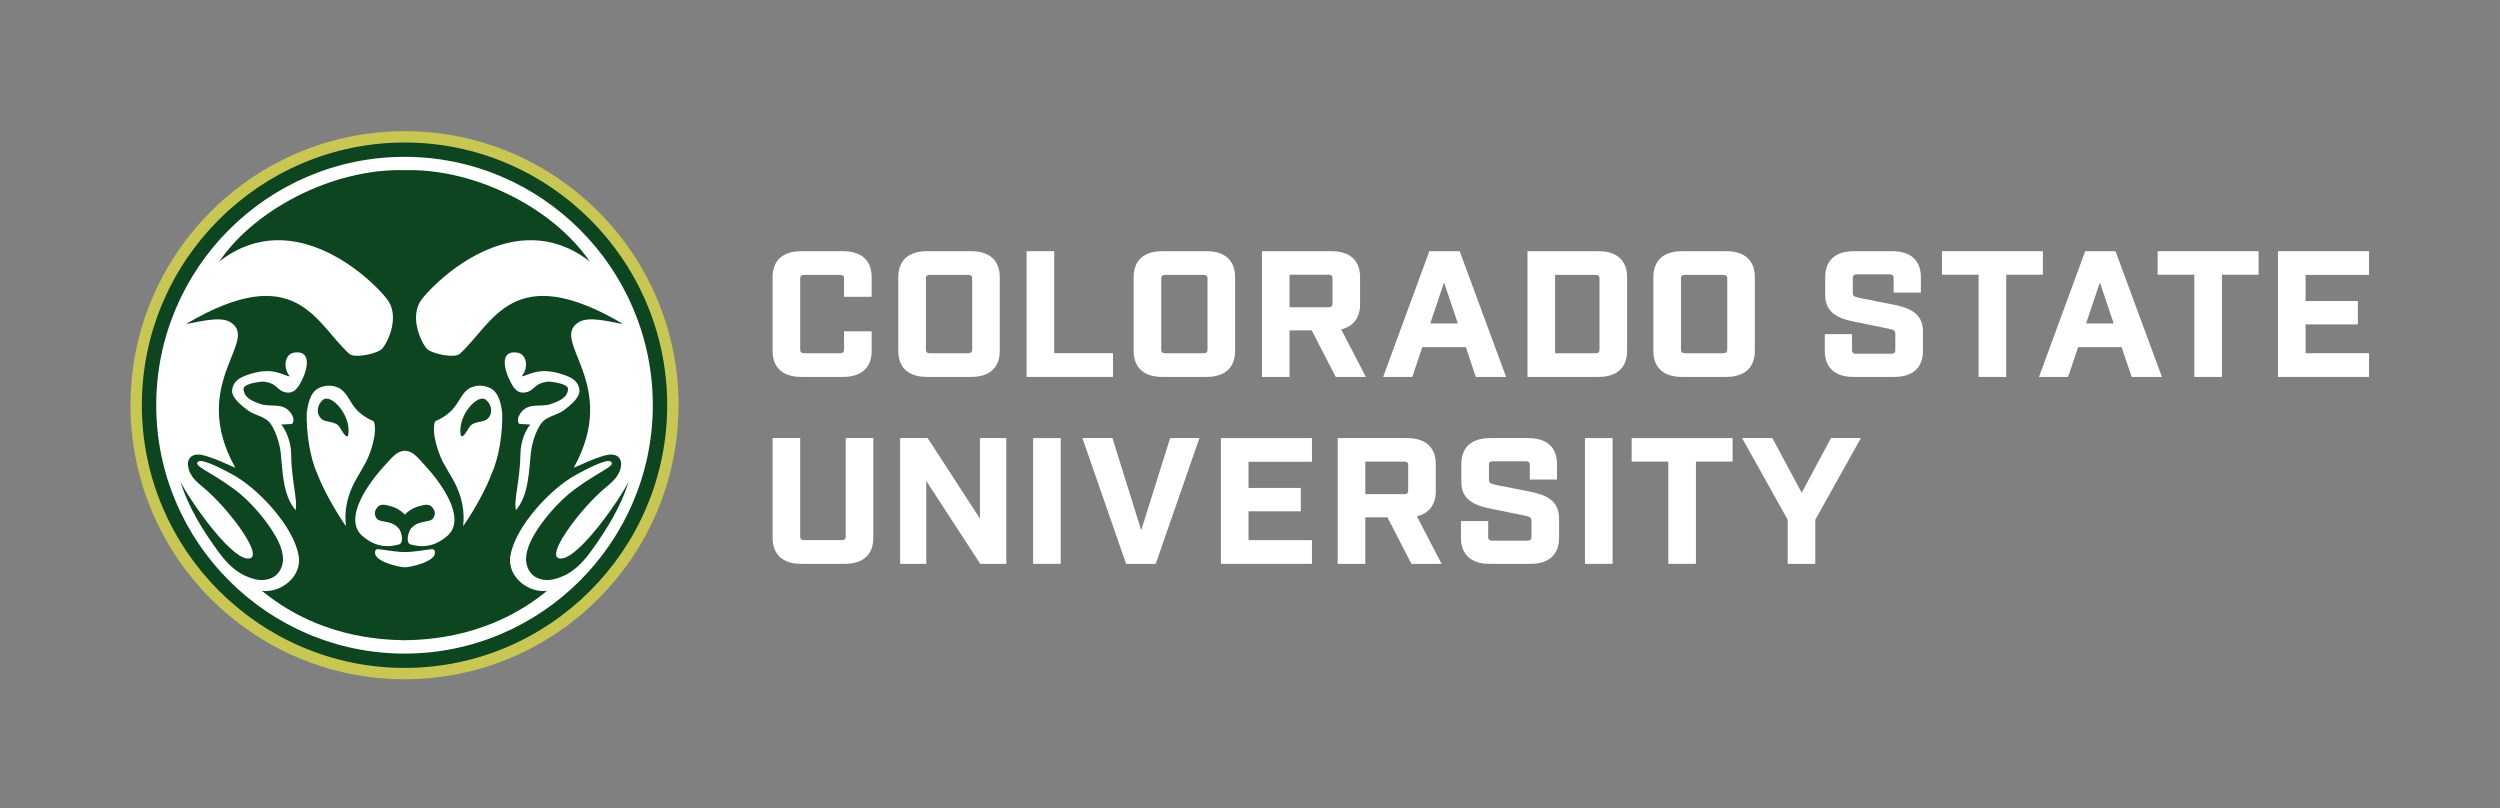 <?xml version="1.0" encoding="UTF-8" standalone="no"?>
<!-- Created with Inkscape (http://www.inkscape.org/) -->

<svg
   xmlns:dc="http://purl.org/dc/elements/1.1/"
   xmlns:cc="http://creativecommons.org/ns#"
   xmlns:rdf="http://www.w3.org/1999/02/22-rdf-syntax-ns#"
   xmlns:svg="http://www.w3.org/2000/svg"
   xmlns="http://www.w3.org/2000/svg"
   xmlns:sodipodi="http://sodipodi.sourceforge.net/DTD/sodipodi-0.dtd"
   xmlns:inkscape="http://www.inkscape.org/namespaces/inkscape"
   version="1.1"
   id="svg2"
   xml:space="preserve"
   width="150.227"
   height="48.56"
   viewBox="0 0 150.227 48.56"
   sodipodi:docname="CSU-Signature-Stacked-357-617-rev.svg"
   inkscape:version="0.92.4 5da689c313, 2019-01-14"><rect x="0" y="0" width="150.227" height="48.56" fill="#808080" stroke="none"/><defs
     id="defs6" /><sodipodi:namedview
     pagecolor="#ffffff"
     bordercolor="#666666"
     borderopacity="1"
     objecttolerance="10"
     gridtolerance="10"
     guidetolerance="10"
     inkscape:pageopacity="0"
     inkscape:pageshadow="2"
     inkscape:window-width="1912"
     inkscape:window-height="2088"
     id="namedview4"
     showgrid="false"
     inkscape:zoom="4.6529688"
     inkscape:cx="75.543168"
     inkscape:cy="24.280001"
     inkscape:window-x="1920"
     inkscape:window-y="30"
     inkscape:window-maximized="0"
     inkscape:current-layer="g10" /><g
     id="g10"
     inkscape:groupmode="layer"
     inkscape:label="ink_ext_XXXXXX"
     transform="matrix(1.333,0,0,-1.333,0,48.56)"><g
       id="g12"
       transform="scale(0.1)"><path
         d="m 182.398,295.48 c -62.8,0 -113.89,-51.054 -113.89,-113.812 0,-62.809 51.09,-113.902 113.89,-113.902 62.754,0 113.809,51.093 113.809,113.902 0,62.758 -51.055,113.812 -113.809,113.812 z m 0,-232.187 c -65.261,0 -118.359,53.105 -118.359,118.375 0,65.219 53.098,118.281 118.359,118.281 65.219,0 118.278,-53.062 118.278,-118.281 0,-65.27 -53.059,-118.375 -118.278,-118.375"
         style="fill:#c8c754;fill-opacity:1;fill-rule:nonzero;stroke:none"
         id="path14"
         inkscape:connector-curvature="0" /><path
         d="m 182.398,295.48 c -62.8,0 -113.89,-51.054 -113.89,-113.812 0,-62.809 51.09,-113.902 113.89,-113.902 62.754,0 113.809,51.093 113.809,113.902 0,62.758 -51.055,113.812 -113.809,113.812 z m 0,-232.187 c -65.261,0 -118.359,53.105 -118.359,118.375 0,65.219 53.098,118.281 118.359,118.281 65.219,0 118.278,-53.062 118.278,-118.281 0,-65.27 -53.059,-118.375 -118.278,-118.375 z"
         style="fill:none;stroke:#c8c754;stroke-width:10.417;stroke-linecap:butt;stroke-linejoin:miter;stroke-miterlimit:10;stroke-dasharray:none;stroke-opacity:1"
         id="path16"
         inkscape:connector-curvature="0" /><path
         d="m 182.398,297.719 c -63.949,0 -116.129,-52.117 -116.129,-116.051 0,-63.949 52.179,-116.141 116.129,-116.141 63.946,0 116.047,52.192 116.047,116.141 0,63.934 -52.101,116.051 -116.047,116.051"
         style="fill:#0d4520;fill-opacity:1;fill-rule:nonzero;stroke:none"
         id="path18"
         inkscape:connector-curvature="0" /><path
         d="m 182.398,297.719 c -63.949,0 -116.129,-52.117 -116.129,-116.051 0,-63.949 52.179,-116.141 116.129,-116.141 63.946,0 116.047,52.192 116.047,116.141 0,63.934 -52.101,116.051 -116.047,116.051 z"
         style="fill:none;stroke:#0d4520;stroke-width:4.65;stroke-linecap:butt;stroke-linejoin:miter;stroke-miterlimit:10;stroke-dasharray:none;stroke-opacity:1"
         id="path20"
         inkscape:connector-curvature="0" /><path
         d="m 219.102,174.988 c -1.84,-1.121 -5.922,-0.562 -7.598,-3.371 -2.234,-3.676 -2.723,-4.226 -3.68,-3.91 -2.16,8.637 7.598,19.688 11.364,16.238 2.953,-2.629 3.039,-6.953 -0.086,-8.957 z m 2.242,14.164 c -2.242,1.203 -5.278,1.77 -7.996,0.797 -4.078,-1.121 -5.368,-4.875 -7.782,-8.234 -2.304,-3.52 -6.152,-6.004 -9.355,-7.289 -2.008,-4.633 1.449,-15.61 4.727,-20.645 1.835,-3.765 9.433,-12.886 7.843,-26.726 5.996,8.718 10.793,18 12.797,23.605 3.527,7.52 5.125,19.449 4.805,27.535 -0.481,3.922 -1.438,8.875 -5.039,10.957 z m -68.192,-17.535 c -1.601,2.809 -5.683,2.25 -7.605,3.371 -3.109,2.004 -2.957,6.328 -0.078,8.957 3.769,3.45 13.535,-7.601 11.375,-16.238 -0.965,-0.316 -1.442,0.234 -3.692,3.91 z m 10.571,-17.836 c 3.281,5.035 6.726,16.012 4.726,20.645 -3.203,1.285 -7.047,3.769 -9.375,7.289 -2.32,3.359 -3.672,7.113 -7.754,8.234 -2.718,0.973 -5.773,0.406 -8.007,-0.797 -3.598,-2.082 -4.473,-7.035 -5.04,-10.957 -0.234,-8.086 1.274,-20.015 4.793,-27.535 2.086,-5.605 6.887,-14.887 12.883,-23.605 -1.676,13.84 6.004,22.961 7.774,26.726 z m -31.211,51.543 c -4.25,-0.719 -5.043,-6.972 -1.852,-10.726 -2.949,0.32 -7.351,4.402 -17.758,1.129 -3.597,-1.129 -7.687,-2.571 -8.25,-7.207 -0.398,-3.446 4.246,-7.125 7.203,-9.293 3.047,-2.309 7.848,-2.477 10.329,-6.243 2.082,-3.191 3.761,-8.074 4.328,-12.48 0.957,-8.488 0.801,-19.129 6.722,-26.18 1.114,4.168 -1.929,13.531 -1.996,25.614 -0.097,4.484 -1.773,9.609 -4.406,12.98 4.879,0.391 4.957,-0.25 5.356,1.273 0.472,1.52 -0.477,3.2 -1.602,4.555 -3.52,4.082 -8.559,1.926 -13.051,3.371 -2.953,1.035 -7.508,2.555 -7.754,6.711 -0.156,2.805 8.649,3.449 8.649,3.449 7.035,-0.554 6.23,-4.558 11.113,-4.957 4.004,-0.328 5.687,3.91 6.973,6.477 1.922,4.082 4.156,12.808 -4.004,11.527 z M 261.195,188.52 c -0.558,4.636 -4.636,6.078 -8.234,7.207 -10.41,3.273 -14.809,-0.809 -17.848,-1.129 3.278,3.754 2.477,10.007 -1.836,10.726 -8.089,1.281 -5.855,-7.445 -3.925,-11.527 1.281,-2.567 2.875,-6.805 6.878,-6.477 4.883,0.399 4.153,4.403 11.208,4.957 0,0 8.8,-0.644 8.648,-3.449 -0.324,-4.156 -4.895,-5.676 -7.848,-6.711 -4.402,-1.445 -9.453,0.711 -13.05,-3.371 -1.11,-1.355 -2.004,-3.035 -1.61,-4.555 0.406,-1.523 0.578,-0.882 5.449,-1.273 -2.722,-3.371 -4.32,-8.496 -4.398,-12.98 -0.149,-12.083 -3.203,-21.446 -2,-25.614 5.848,7.051 5.762,17.692 6.726,26.18 0.559,4.406 2.157,9.289 4.325,12.48 2.476,3.766 7.207,3.934 10.316,6.243 2.965,2.168 7.598,5.847 7.199,9.293 z m -78.586,-27.469 v 0.012 c -0.031,0 -0.054,-0.004 -0.082,-0.004 l -0.074,0.004 v -0.012 c -3.824,-0.086 -5.894,-3.317 -9.445,-7.035 -6.16,-6.719 -18.813,-23.442 -9.606,-31.371 4.078,-3.524 9.45,-5.918 16.809,-3.676 1.84,1.273 0.797,5.039 -0.156,6.726 -3.446,4.477 -8.809,2.711 -10.328,4.953 -1.45,2.157 -0.485,3.852 0.394,4.957 1.281,1.598 3.363,1.204 5.125,0.723 3.125,-0.707 5.246,-2.015 7.207,-3.93 v -0.144 c 0.027,0.027 0.055,0.043 0.074,0.066 0.028,-0.023 0.051,-0.039 0.082,-0.066 v 0.148 c 1.883,1.914 4.086,3.227 7.204,3.926 1.683,0.481 3.839,0.875 5.046,-0.723 0.957,-1.105 1.836,-2.8 0.403,-4.957 -1.524,-2.242 -6.805,-0.476 -10.25,-4.953 -0.953,-1.687 -2.086,-5.453 -0.25,-6.726 7.453,-2.242 12.734,0.152 16.812,3.676 9.285,7.929 -3.359,24.652 -9.605,31.371 -3.465,3.714 -5.621,6.949 -9.36,7.035 z m 12.086,-44.324 c -4.07,-0.407 -8.527,-1.356 -12.121,-1.286 -3.597,-0.07 -8.062,0.879 -12.125,1.286 -0.652,0.074 -1.129,-0.407 -1.129,-0.407 -2.367,-5.058 11.25,-7.855 13.211,-7.761 1.965,-0.094 15.653,2.703 13.285,7.761 0,0 -0.484,0.481 -1.121,0.407 z m 57.91,-12.622 c -3.394,-1.359 -6.96,-1.925 -10.429,-0.32 -2.742,1.195 -4.446,3.922 -4.938,6.969 -0.629,4.476 1.871,9.762 4.043,13.285 3,5.031 9.871,13.84 17.789,19.68 11.239,8.328 19.075,10.648 16.168,12.566 -2.023,1.363 -12.683,-4.484 -14.789,-5.605 -11.965,-6.16 -28.465,-24.004 -30.402,-37.215 C 228.516,103.063 240.48,95.629 248.641,98.426 222.113,75.828 192.707,74.977 182.438,74.738 v -0.004 l -0.04,0.004 -0.031,-0.004 -0.015,0.004 c -10.325,0.238 -39.825,1.09 -66.278,23.688 8.168,-2.797 20.129,4.637 18.594,15.039 -1.941,13.211 -18.512,31.055 -30.391,37.215 -2.097,1.121 -12.777,6.968 -14.796,5.605 -2.906,-1.918 4.926,-4.238 16.172,-12.566 7.922,-5.84 14.715,-14.649 17.7,-19.68 2.265,-3.523 4.769,-8.809 4.125,-13.285 -0.493,-3.047 -2.262,-5.774 -4.938,-6.969 -3.476,-1.605 -7.023,-1.039 -10.504,0.32 -5.332,1.926 -9.617,6.083 -13.336,11.125 -7.027,9.528 -13.898,20.489 -17.383,32.09 2.988,-6.644 21.907,-34.414 30.317,-34.812 8.64,-0.481 -8.41,22.566 -20.133,32.168 -2.828,2.324 -6.062,5.047 -6.699,9.375 -0.496,3.125 1.125,5.199 4.199,5.355 4.691,0.164 16.895,-6.156 17.051,-5.922 -21.172,38.012 11.234,57.219 -2.18,65.547 -4.695,2.969 -14.621,0 -20.047,-0.801 49.883,29.458 58.598,0.079 73.637,-13.437 2.344,-2.168 12.93,0 14.953,2.477 2.672,3.203 7.996,14.73 1.938,22.332 -8.719,11.039 -44.942,43.617 -77.918,14.804 15.996,25.91 53.339,45.016 86.004,44.102 32.671,0.914 69.765,-18.192 85.847,-44.102 -33.07,28.813 -69.191,-3.765 -78.008,-14.804 -5.972,-7.602 -0.718,-19.129 1.946,-22.332 2.097,-2.477 12.683,-4.645 15.031,-2.477 15.035,13.516 23.769,42.895 73.637,13.437 -5.411,0.801 -15.438,3.77 -20.036,0.801 -13.433,-8.328 18.903,-27.535 -2.191,-65.547 0.164,-0.234 12.371,6.086 17.055,5.922 3.07,-0.156 4.691,-2.23 4.203,-5.355 -0.645,-4.328 -3.957,-7.051 -6.707,-9.375 -11.727,-9.602 -28.774,-32.649 -20.211,-32.168 8.484,0.398 27.406,28.168 30.394,34.812 -3.476,-11.601 -10.418,-22.562 -17.382,-32.09 -3.719,-5.042 -7.993,-9.199 -13.411,-11.125 z m -70.21,189.485 c -61.704,0 -111.965,-50.27 -111.965,-111.969 0,-61.625 50.261,-111.965 111.965,-111.965 61.621,0 111.886,50.34 111.886,111.965 0,61.699 -50.265,111.969 -111.886,111.969"
         style="fill:#ffffff;fill-opacity:1;fill-rule:nonzero;stroke:none"
         id="path22"
         inkscape:connector-curvature="0" /><path
         d="M 248.633,98.426 C 222.113,75.828 192.699,74.977 182.438,74.738 v -0.004 l -0.04,0.004 -0.031,-0.004 -0.015,0.004 c -10.325,0.238 -39.825,1.09 -66.278,23.688"
         style="fill:none;stroke:#ffffff;stroke-width:1.86;stroke-linecap:butt;stroke-linejoin:miter;stroke-miterlimit:10;stroke-dasharray:none;stroke-opacity:1"
         id="path24"
         inkscape:connector-curvature="0" /><path
         d="m 96.434,244.406 c 15.996,25.91 53.332,45.016 86.004,44.102 32.671,0.914 69.765,-18.192 85.843,-44.102"
         style="fill:none;stroke:#ffffff;stroke-width:1.86;stroke-linecap:butt;stroke-linejoin:miter;stroke-miterlimit:10;stroke-dasharray:none;stroke-opacity:1"
         id="path26"
         inkscape:connector-curvature="0" /><path
         d="M 361.211,194.379 H 380 c 8.34,0 12.938,4.168 12.938,11.742 v 8.809 h -12.45 v -8.274 c 0,-0.769 -0.156,-1.601 -1.996,-1.601 h -15.855 c -1.672,0 -1.907,0.773 -1.907,1.601 v 32.129 c 0,0.832 0.235,1.594 1.907,1.594 h 15.855 c 1.84,0 1.996,-0.82 1.996,-1.594 V 230.5 h 12.45 v 8.813 c 0,7.574 -4.598,11.746 -12.938,11.746 h -18.789 c -8.34,0 -12.93,-4.172 -12.93,-11.746 v -33.192 c 0,-7.574 4.59,-11.742 12.93,-11.742"
         style="fill:#ffffff;fill-opacity:1;fill-rule:nonzero;stroke:none"
         id="path28"
         inkscape:connector-curvature="0" /><path
         d="m 417.395,206.656 v 32.129 c 0,0.832 0.234,1.594 1.91,1.594 h 16.941 c 1.84,0 1.996,-0.82 1.996,-1.594 v -32.129 c 0,-0.769 -0.156,-1.601 -1.996,-1.601 h -16.941 c -1.676,0 -1.91,0.773 -1.91,1.601 z m 0.484,-12.277 h 19.875 c 8.34,0 12.937,4.168 12.937,11.742 v 33.192 c 0,7.574 -4.597,11.746 -12.937,11.746 h -19.875 c -8.344,0 -12.938,-4.172 -12.938,-11.746 v -33.192 c 0,-7.574 4.594,-11.742 12.938,-11.742"
         style="fill:#ffffff;fill-opacity:1;fill-rule:nonzero;stroke:none"
         id="path30"
         inkscape:connector-curvature="0" /><path
         d="m 501.734,205.055 h -26.507 v 46.004 h -12.442 v -56.68 h 38.949 v 10.676"
         style="fill:#ffffff;fill-opacity:1;fill-rule:nonzero;stroke:none"
         id="path32"
         inkscape:connector-curvature="0" /><path
         d="m 544.336,238.785 v -32.129 c 0,-0.769 -0.148,-1.601 -1.992,-1.601 h -16.942 c -1.679,0 -1.914,0.773 -1.914,1.601 v 32.129 c 0,0.832 0.235,1.594 1.914,1.594 h 16.942 c 1.844,0 1.992,-0.82 1.992,-1.594 z m 12.453,-32.664 v 33.192 c 0,7.574 -4.594,11.746 -12.934,11.746 h -19.878 c -8.34,0 -12.938,-4.172 -12.938,-11.746 v -33.192 c 0,-7.574 4.598,-11.742 12.938,-11.742 h 19.878 c 8.34,0 12.934,4.168 12.934,11.742"
         style="fill:#ffffff;fill-opacity:1;fill-rule:nonzero;stroke:none"
         id="path34"
         inkscape:connector-curvature="0" /><path
         d="m 581.324,240.457 h 17.434 c 1.68,0 1.914,-0.773 1.914,-1.602 v -11.464 c 0,-0.832 -0.234,-1.602 -1.914,-1.602 h -17.434 z m 23.258,-24.644 c 5.523,1.332 8.535,5.289 8.535,11.273 v 12.227 c 0,7.574 -4.594,11.746 -12.933,11.746 h -31.305 v -56.68 h 12.445 v 20.965 h 9.996 l 10.821,-20.965 h 13.593 l -11.152,21.434"
         style="fill:#ffffff;fill-opacity:1;fill-rule:nonzero;stroke:none"
         id="path36"
         inkscape:connector-curvature="0" /><path
         d="m 644.746,218.473 6.227,18.465 6.226,-18.465 z m -3.574,-10.672 h 19.601 l 4.528,-13.422 h 13.637 l -20.93,56.68 h -13.656 l -20.836,-56.68 h 13.132 l 4.524,13.422"
         style="fill:#ffffff;fill-opacity:1;fill-rule:nonzero;stroke:none"
         id="path38"
         inkscape:connector-curvature="0" /><path
         d="m 701.027,240.379 h 18.102 c 1.68,0 1.914,-0.762 1.914,-1.594 v -32.129 c 0,-0.828 -0.234,-1.601 -1.914,-1.601 h -18.102 z m 19.532,10.68 h -31.981 v -56.68 h 31.981 c 8.336,0 12.929,4.168 12.929,11.742 v 33.192 c 0,7.574 -4.593,11.746 -12.929,11.746"
         style="fill:#ffffff;fill-opacity:1;fill-rule:nonzero;stroke:none"
         id="path40"
         inkscape:connector-curvature="0" /><path
         d="m 757.777,206.656 v 32.129 c 0,0.832 0.239,1.594 1.911,1.594 h 16.945 c 1.844,0 2,-0.82 2,-1.594 v -32.129 c 0,-0.828 -0.242,-1.601 -2,-1.601 h -16.945 c -1.672,0 -1.911,0.773 -1.911,1.601 z m 0.485,-12.277 h 19.883 c 8.339,0 12.929,4.168 12.929,11.742 v 33.192 c 0,7.574 -4.59,11.746 -12.929,11.746 h -19.883 c -8.344,0 -12.938,-4.172 -12.938,-11.746 v -33.192 c 0,-7.574 4.594,-11.742 12.938,-11.742"
         style="fill:#ffffff;fill-opacity:1;fill-rule:nonzero;stroke:none"
         id="path42"
         inkscape:connector-curvature="0" /><path
         d="m 853.809,226.902 -15.586,3.094 c -2.762,0.578 -2.996,1.113 -2.996,2.598 v 6.344 c 0,0.804 0.156,1.675 1.992,1.675 h 14.511 c 1.59,0 1.915,-0.675 1.915,-1.675 v -6.551 h 12.273 v 6.926 c 0,7.574 -4.59,11.746 -12.93,11.746 h -17.273 c -8.34,0 -12.93,-4.172 -12.93,-11.746 v -7.997 c 0,-8.25 6.258,-10.656 13.028,-12.027 l 15.593,-3.176 c 2.696,-0.558 2.989,-1.008 2.989,-2.523 v -7.082 c 0,-1.012 -0.321,-1.688 -1.915,-1.688 h -15.683 c -1.582,0 -1.914,0.676 -1.914,1.688 v 7.144 h -12.274 v -7.531 c 0,-7.574 4.59,-11.742 12.938,-11.742 h 18.371 c 8.328,0 12.93,4.168 12.93,11.742 v 8.754 c 0,8.277 -6.27,10.668 -13.039,12.027"
         style="fill:#ffffff;fill-opacity:1;fill-rule:nonzero;stroke:none"
         id="path44"
         inkscape:connector-curvature="0" /><path
         d="m 920.918,251.059 h -45.496 v -10.602 h 16.523 v -46.078 h 12.45 v 46.078 h 16.523 v 10.602"
         style="fill:#ffffff;fill-opacity:1;fill-rule:nonzero;stroke:none"
         id="path46"
         inkscape:connector-curvature="0" /><path
         d="m 952.844,218.473 h -12.453 l 6.222,18.465 z m -12.852,32.586 -20.832,-56.68 h 13.125 l 4.531,13.422 h 19.59 l 4.532,-13.422 h 13.644 l -20.93,56.68 h -13.66"
         style="fill:#ffffff;fill-opacity:1;fill-rule:nonzero;stroke:none"
         id="path48"
         inkscape:connector-curvature="0" /><path
         d="m 972.656,240.457 h 16.524 v -46.078 h 12.44 v 46.078 h 16.53 v 10.602 h -45.494 v -10.602"
         style="fill:#ffffff;fill-opacity:1;fill-rule:nonzero;stroke:none"
         id="path50"
         inkscape:connector-curvature="0" /><path
         d="m 1067.94,240.379 v 10.68 h -41.04 v -56.68 h 41.04 v 10.676 h -28.6 v 13 h 23.57 v 10.527 h -23.57 v 11.797 h 28.6"
         style="fill:#ffffff;fill-opacity:1;fill-rule:nonzero;stroke:none"
         id="path52"
         inkscape:connector-curvature="0" /><path
         d="m 381.242,122.398 c 0,-0.828 -0.234,-1.601 -1.914,-1.601 h -16.613 c -1.75,0 -1.996,0.773 -1.996,1.601 v 44.403 h -12.438 v -44.938 c 0,-7.574 4.59,-11.75 12.93,-11.75 h 19.547 c 8.336,0 12.93,4.176 12.93,11.75 v 44.938 h -12.446 v -44.403"
         style="fill:#ffffff;fill-opacity:1;fill-rule:nonzero;stroke:none"
         id="path54"
         inkscape:connector-curvature="0" /><path
         d="m 441.758,130.496 -23.574,36.305 h -12.407 v -56.688 h 11.778 v 37.379 l 24.332,-37.379 h 11.738 v 56.688 h -11.867 v -36.305"
         style="fill:#ffffff;fill-opacity:1;fill-rule:nonzero;stroke:none"
         id="path56"
         inkscape:connector-curvature="0" /><path
         d="m 465.715,110.113 h 12.445 v 56.688 h -12.445 v -56.688"
         style="fill:#ffffff;fill-opacity:1;fill-rule:nonzero;stroke:none"
         id="path58"
         inkscape:connector-curvature="0" /><path
         d="m 514.449,125.258 -12.965,41.543 h -13.543 l 19.696,-56.688 h 13.355 l 19.707,56.688 h -13.211 l -13.039,-41.543"
         style="fill:#ffffff;fill-opacity:1;fill-rule:nonzero;stroke:none"
         id="path60"
         inkscape:connector-curvature="0" /><path
         d="m 550.379,110.113 h 41.047 v 10.684 h -28.602 v 13 h 23.574 v 10.527 h -23.574 v 11.797 h 28.602 v 10.68 h -41.047 v -56.688"
         style="fill:#ffffff;fill-opacity:1;fill-rule:nonzero;stroke:none"
         id="path62"
         inkscape:connector-curvature="0" /><path
         d="m 615.461,156.199 h 17.43 c 1.675,0 1.91,-0.773 1.91,-1.601 v -11.465 c 0,-0.832 -0.235,-1.602 -1.91,-1.602 h -17.43 z m 31.785,-13.371 v 12.227 c 0,7.574 -4.59,11.746 -12.933,11.746 h -31.297 v -56.688 h 12.445 v 20.973 h 9.992 l 10.817,-20.973 h 13.597 l -11.156,21.442 c 5.527,1.332 8.535,5.289 8.535,11.273"
         style="fill:#ffffff;fill-opacity:1;fill-rule:nonzero;stroke:none"
         id="path64"
         inkscape:connector-curvature="0" /><path
         d="m 689.781,142.645 -15.582,3.093 c -2.761,0.578 -2.996,1.11 -2.996,2.598 v 6.344 c 0,0.804 0.156,1.675 1.992,1.675 h 14.512 c 1.59,0 1.918,-0.675 1.918,-1.675 v -6.551 h 12.27 v 6.926 c 0,7.574 -4.59,11.746 -12.93,11.746 h -17.277 c -8.336,0 -12.93,-4.172 -12.93,-11.746 v -7.996 c 0,-8.246 6.262,-10.657 13.031,-12.028 l 15.59,-3.176 c 2.699,-0.558 2.992,-1.007 2.992,-2.523 v -7.09 c 0,-1.004 -0.32,-1.679 -1.906,-1.679 h -15.692 c -1.585,0 -1.91,0.675 -1.91,1.679 v 7.156 h -12.277 v -7.535 c 0,-7.574 4.59,-11.75 12.934,-11.75 h 18.371 c 8.339,0 12.929,4.176 12.929,11.75 v 8.754 c 0,8.278 -6.261,10.668 -13.039,12.028"
         style="fill:#ffffff;fill-opacity:1;fill-rule:nonzero;stroke:none"
         id="path66"
         inkscape:connector-curvature="0" /><path
         d="m 714.504,110.113 h 12.445 v 56.688 h -12.445 v -56.688"
         style="fill:#ffffff;fill-opacity:1;fill-rule:nonzero;stroke:none"
         id="path68"
         inkscape:connector-curvature="0" /><path
         d="m 735.543,156.199 h 16.52 v -46.086 h 12.449 v 46.086 h 16.523 v 10.602 h -45.492 v -10.602"
         style="fill:#ffffff;fill-opacity:1;fill-rule:nonzero;stroke:none"
         id="path70"
         inkscape:connector-curvature="0" /><path
         d="m 812.188,142.18 -13.211,24.621 h -13.645 l 20.547,-36.797 v -19.891 h 12.441 v 19.891 l 20.559,36.797 H 825.391 L 812.188,142.18"
         style="fill:#ffffff;fill-opacity:1;fill-rule:nonzero;stroke:none"
         id="path72"
         inkscape:connector-curvature="0" /></g></g></svg>